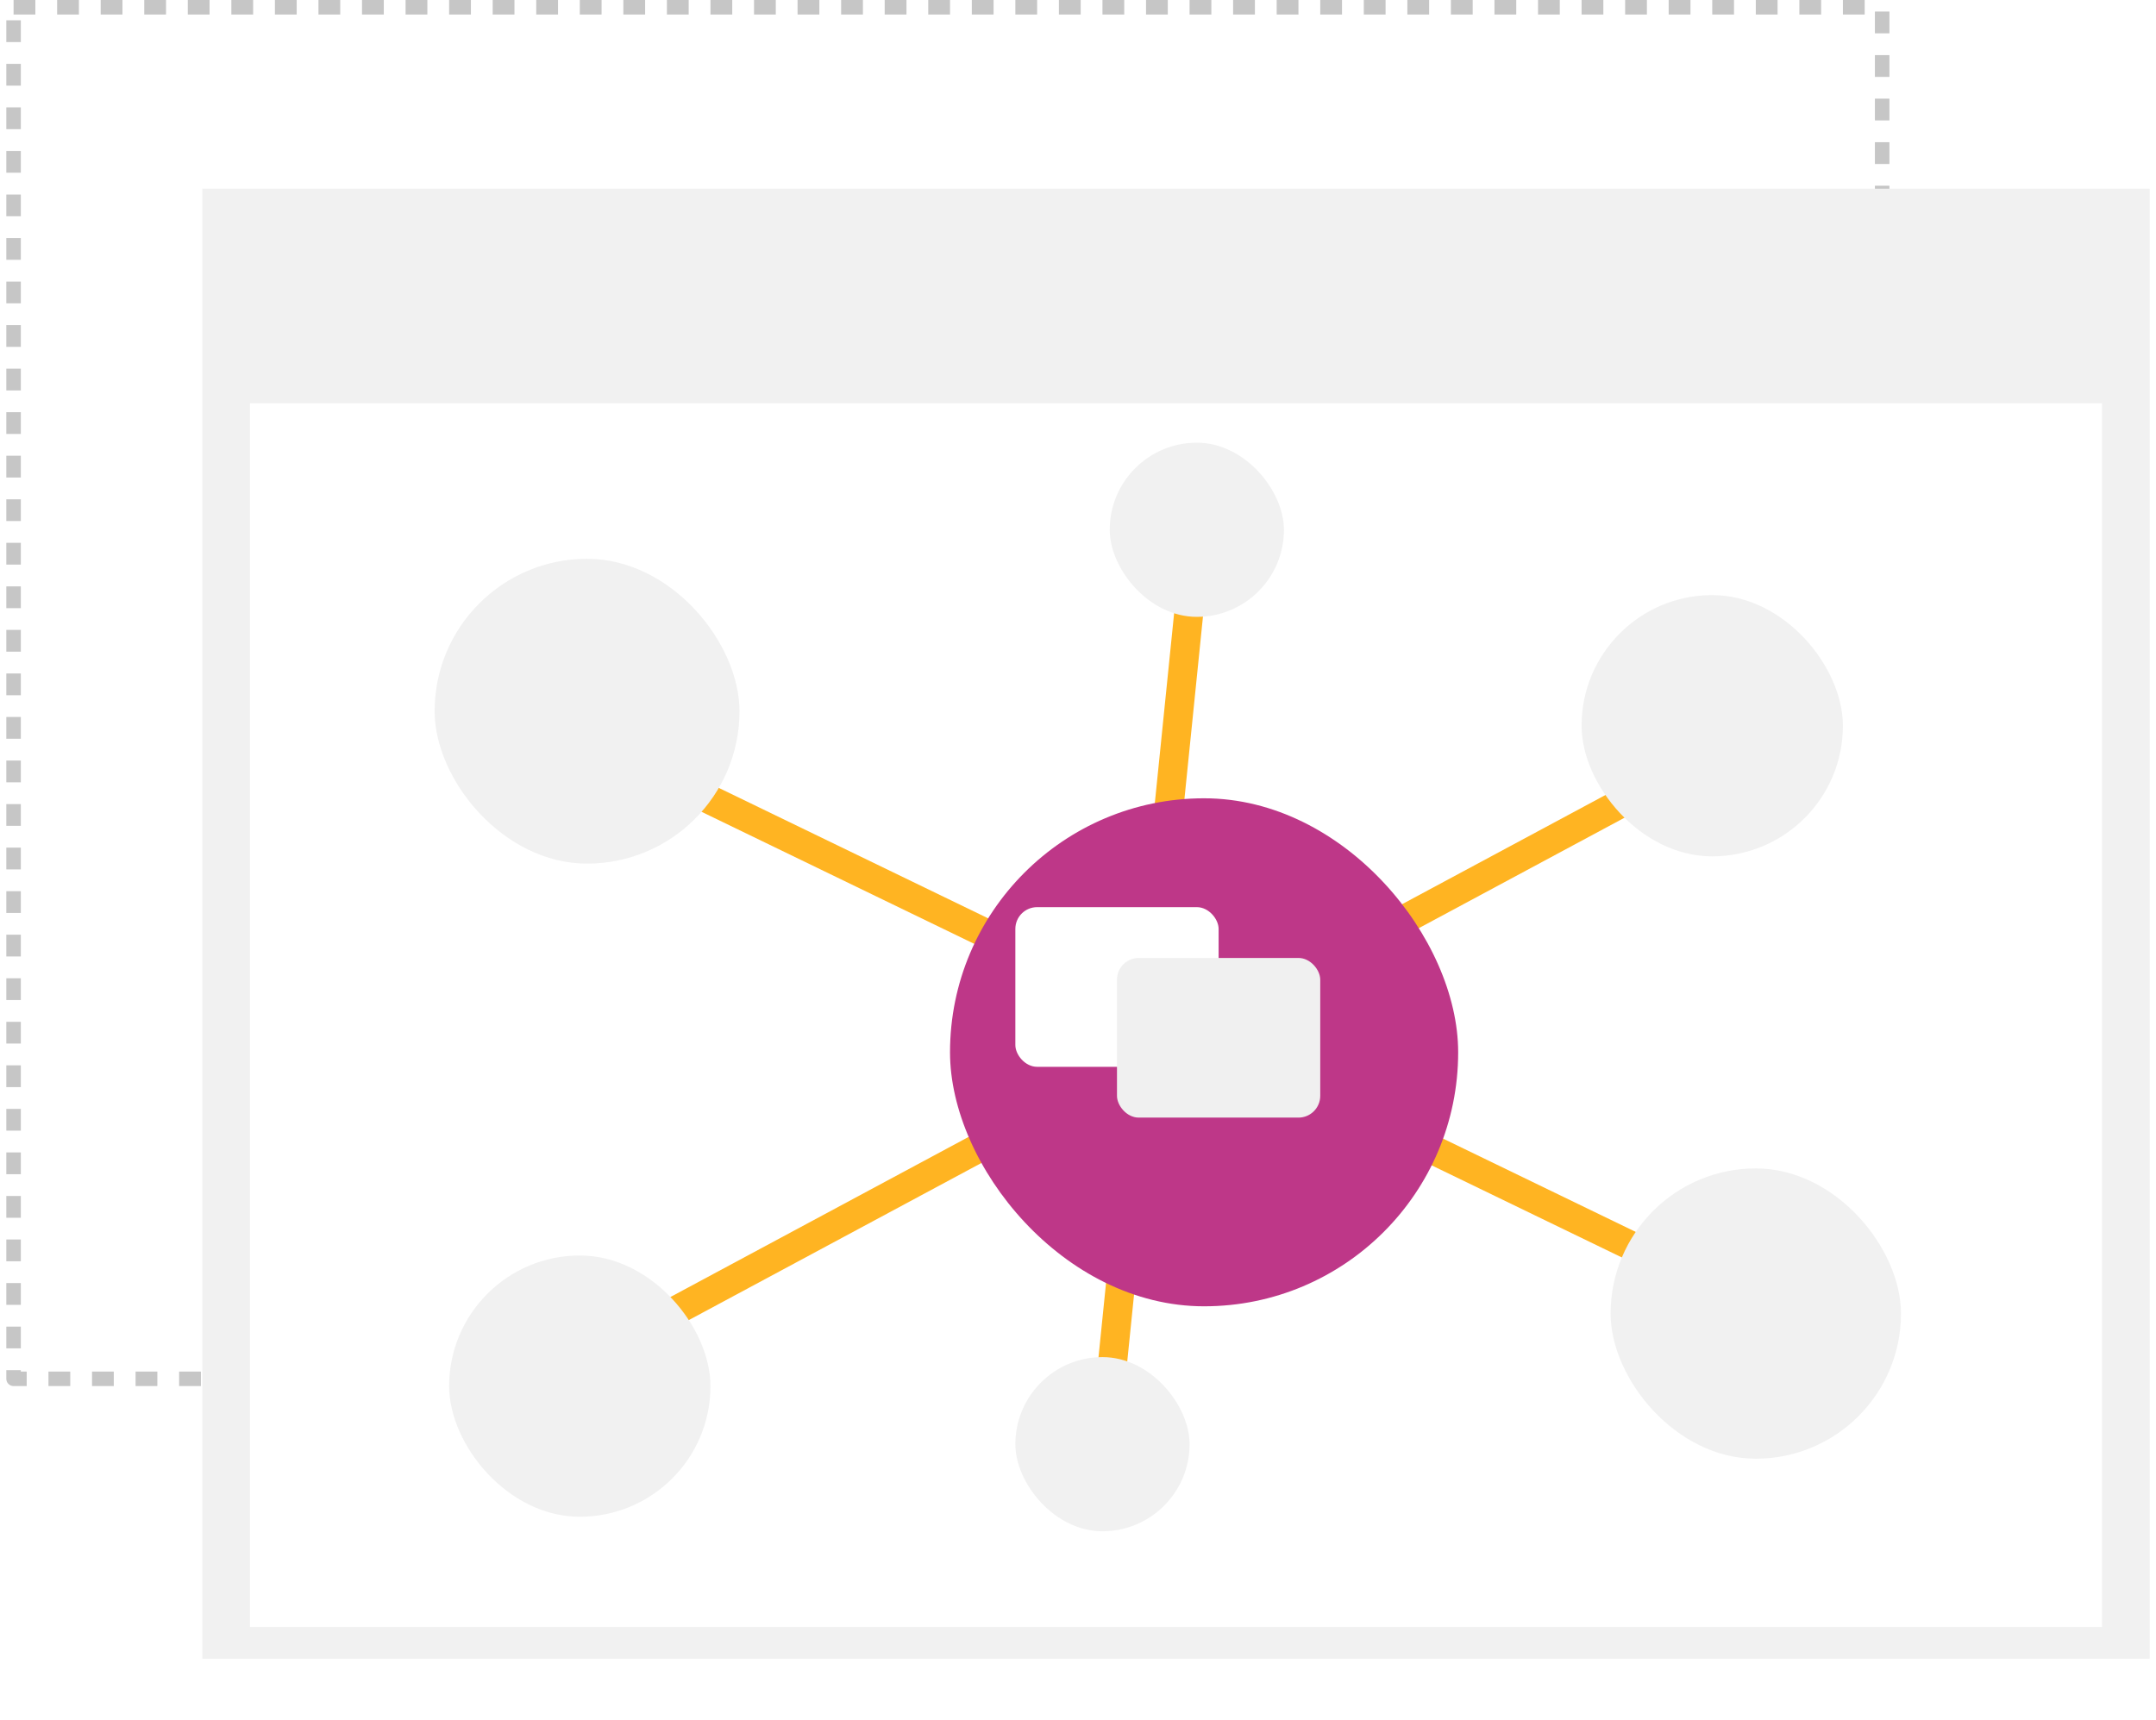 <svg width="297" height="237" viewBox="0 0 297 237" fill="none" xmlns="http://www.w3.org/2000/svg">
<rect x="1.87" y="1" width="257.407" height="188.992" stroke="#C6C6C6" stroke-width="2" stroke-linejoin="round" stroke-dasharray="3 3"/>
<rect x="27.87" y="26" width="268.26" height="202.564" fill="#F1F1F1"/>
<rect x="34.439" y="55.563" width="255.121" height="168.621" fill="white"/>
<path d="M80.87 102L240.87 179.5" stroke="#FFB422" stroke-width="4"/>
<path d="M152.37 196.5L164.87 73.5" stroke="#FFB422" stroke-width="4"/>
<path d="M78.37 188.5L240.37 101.5" stroke="#FFB422" stroke-width="4"/>
<g filter="url(#filter0_d_139_3258)">
<rect x="125.87" y="100" width="70" height="70" rx="35" fill="#BE3788"/>
</g>
<rect x="221.87" y="161" width="40" height="40" rx="20" fill="#F1F1F1"/>
<rect x="59.87" y="77" width="42" height="42" rx="21" fill="#F1F1F1"/>
<rect x="61.87" y="173" width="36" height="36" rx="18" fill="#F1F1F1"/>
<rect x="217.87" y="82" width="36" height="36" rx="18" fill="#F1F1F1"/>
<rect x="139.87" y="187" width="24" height="24" rx="12" fill="#F1F1F1"/>
<rect x="152.87" y="61" width="24" height="24" rx="12" fill="#F1F1F1"/>
<g filter="url(#filter1_d_139_3258)">
<rect x="139.87" y="121" width="28" height="22" rx="3" fill="white"/>
</g>
<g filter="url(#filter2_d_139_3258)">
<rect x="153.87" y="128" width="28" height="22" rx="3" fill="#F0F0F0"/>
</g>
<defs>
<filter id="filter0_d_139_3258" x="109.87" y="89" width="112" height="112" filterUnits="userSpaceOnUse" color-interpolation-filters="sRGB">
<feFlood flood-opacity="0" result="BackgroundImageFix"/>
<feColorMatrix in="SourceAlpha" type="matrix" values="0 0 0 0 0 0 0 0 0 0 0 0 0 0 0 0 0 0 127 0" result="hardAlpha"/>
<feOffset dx="5" dy="10"/>
<feGaussianBlur stdDeviation="10.5"/>
<feComposite in2="hardAlpha" operator="out"/>
<feColorMatrix type="matrix" values="0 0 0 0 0.7 0 0 0 0 0.7 0 0 0 0 0.7 0 0 0 0.25 0"/>
<feBlend mode="normal" in2="BackgroundImageFix" result="effect1_dropShadow_139_3258"/>
<feBlend mode="normal" in="SourceGraphic" in2="effect1_dropShadow_139_3258" result="shape"/>
</filter>
<filter id="filter1_d_139_3258" x="135.87" y="121" width="36" height="30" filterUnits="userSpaceOnUse" color-interpolation-filters="sRGB">
<feFlood flood-opacity="0" result="BackgroundImageFix"/>
<feColorMatrix in="SourceAlpha" type="matrix" values="0 0 0 0 0 0 0 0 0 0 0 0 0 0 0 0 0 0 127 0" result="hardAlpha"/>
<feOffset dy="4"/>
<feGaussianBlur stdDeviation="2"/>
<feComposite in2="hardAlpha" operator="out"/>
<feColorMatrix type="matrix" values="0 0 0 0 0 0 0 0 0 0 0 0 0 0 0 0 0 0 0.25 0"/>
<feBlend mode="normal" in2="BackgroundImageFix" result="effect1_dropShadow_139_3258"/>
<feBlend mode="normal" in="SourceGraphic" in2="effect1_dropShadow_139_3258" result="shape"/>
</filter>
<filter id="filter2_d_139_3258" x="149.87" y="128" width="36" height="30" filterUnits="userSpaceOnUse" color-interpolation-filters="sRGB">
<feFlood flood-opacity="0" result="BackgroundImageFix"/>
<feColorMatrix in="SourceAlpha" type="matrix" values="0 0 0 0 0 0 0 0 0 0 0 0 0 0 0 0 0 0 127 0" result="hardAlpha"/>
<feOffset dy="4"/>
<feGaussianBlur stdDeviation="2"/>
<feComposite in2="hardAlpha" operator="out"/>
<feColorMatrix type="matrix" values="0 0 0 0 0 0 0 0 0 0 0 0 0 0 0 0 0 0 0.25 0"/>
<feBlend mode="normal" in2="BackgroundImageFix" result="effect1_dropShadow_139_3258"/>
<feBlend mode="normal" in="SourceGraphic" in2="effect1_dropShadow_139_3258" result="shape"/>
</filter>
</defs>
</svg>
